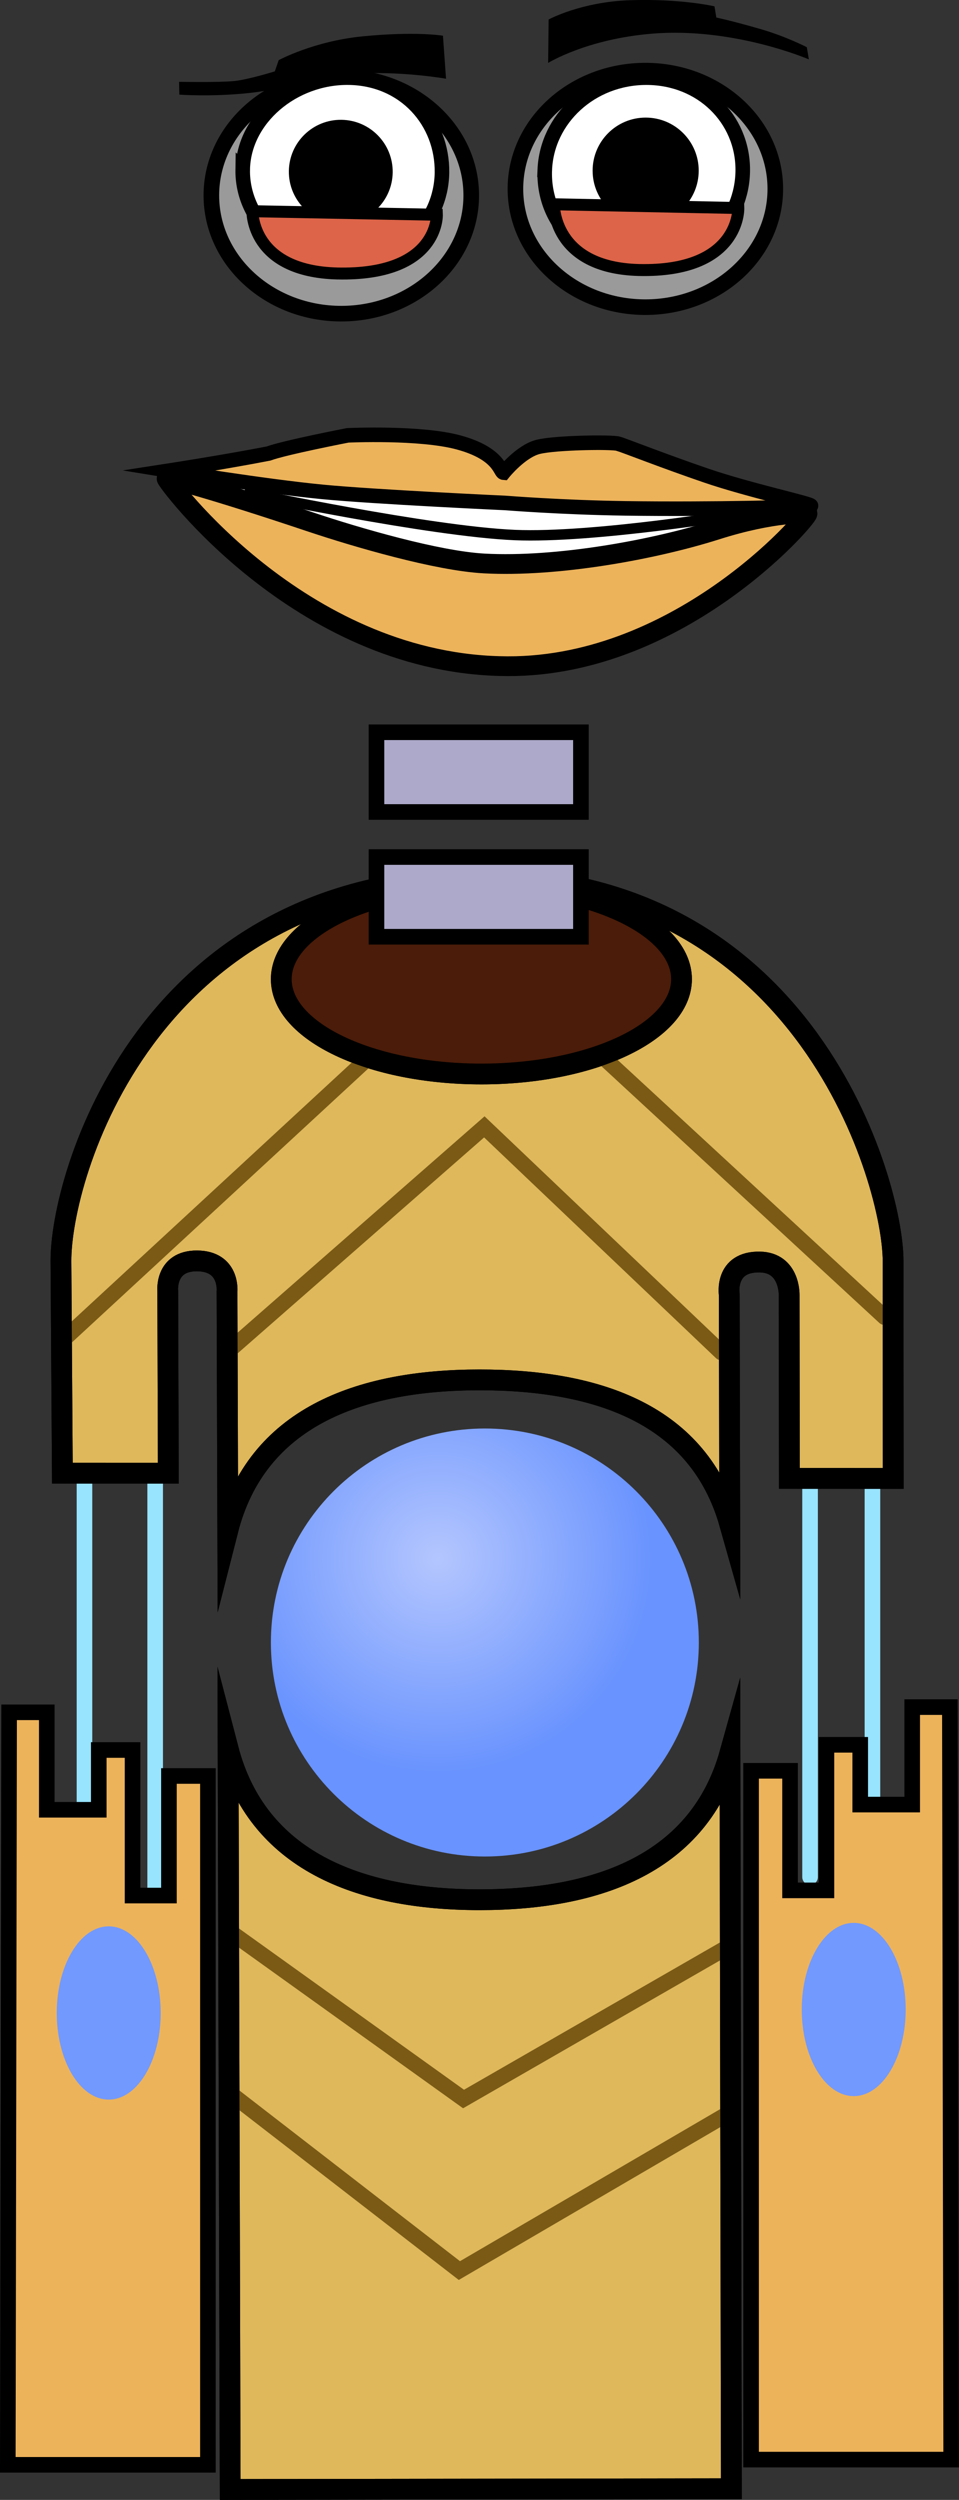 <svg viewBox="0,0,92.253,240.439" height="240.439" width="92.253" xmlns:xlink="http://www.w3.org/1999/xlink" xmlns="http://www.w3.org/2000/svg" version="1.1"><rect x="0" y="0" width="92.253" height="240.439" fill="#333333" stroke="none"/><defs><radialGradient id="color-1" gradientUnits="userSpaceOnUse" r="20.583" cy="215" cx="236.5"><stop stop-color="#b4c6fe" offset="0"></stop><stop stop-color="#6993fe" offset="1"></stop></radialGradient></defs><g transform="translate(-194.374,-65.061)"><g style="mix-blend-mode: normal" stroke-dashoffset="0" stroke-dasharray="" stroke-miterlimit="10" stroke-linejoin="miter" fill-rule="nonzero" data-paper-data="{&quot;isPaintingLayer&quot;:true}"><g stroke-linecap="round" stroke-width="1.5" stroke="#98e4ff" fill="none"><path d="M272.3,206.4v39.2"></path><path d="M278.3,239c0,0 0,-13.821 0,-19.75c0,-4.856 0,-13.25 0,-13.25"></path></g><g stroke-linecap="round" stroke-width="1.5" stroke="#98e4ff" fill="none"><path d="M209.3,248.6v-42.4"></path><path d="M202.5,240.6v-34.8"></path></g><path stroke-linecap="butt" stroke-width="1.5" stroke="#000000" fill="#9a9a9a" d="M243.956,83.229c0,-6.282 5.596,-11.375 12.5,-11.375c6.904,0 12.5,5.093 12.5,11.375c0,6.282 -5.596,11.375 -12.5,11.375c-6.904,0 -12.5,-5.093 -12.5,-11.375z"></path><path stroke-linecap="butt" stroke-width="1.5" stroke="#000000" fill="#9a9a9a" d="M214.706,83.854c0,-6.282 5.596,-11.375 12.5,-11.375c6.904,0 12.5,5.093 12.5,11.375c0,6.282 -5.596,11.375 -12.5,11.375c-6.904,0 -12.5,-5.093 -12.5,-11.375z"></path><path stroke-linecap="butt" stroke-width="1.5" stroke="none" fill="#000000" data-paper-data="{&quot;index&quot;:null}" d="M263.283,66.748c0,0 1.524,0.318 4.256,1.11c2.495,0.724 4.449,1.744 4.449,1.744l0.195,1.17c0,0 -7.25,-3.13 -15.116,-2.471c-6.29,0.527 -9.963,2.812 -9.963,2.812l0.046,-4.177c0,0 3.127,-1.704 7.864,-1.856c4.904,-0.157 8.091,0.591 8.091,0.591z"></path><path stroke-linecap="butt" stroke-width="1.4" stroke="#000000" fill="#ffffff" d="M217.723,81.388c0.071,-4.892 4.838,-8.936 10.211,-8.858c5.373,0.078 9.027,4.248 8.956,9.14c-0.071,4.892 -4.124,8.794 -9.497,8.716c-5.373,-0.078 -9.742,-4.107 -9.671,-8.999z"></path><path stroke-linecap="butt" stroke-width="1.5" stroke="none" fill="#000000" d="M222.161,81.506c0.04,-2.758 2.309,-4.962 5.067,-4.922c2.758,0.04 4.962,2.309 4.922,5.067c-0.04,2.758 -2.309,4.962 -5.067,4.922c-2.758,-0.04 -4.962,-2.309 -4.922,-5.067z"></path><path stroke-linecap="butt" stroke-width="1.4" stroke="#000000" fill="#ffffff" d="M246.78,81.389c0.204,-4.888 4.453,-8.858 9.77,-8.858c5.318,0 9.275,3.966 9.275,8.858c0,4.892 -3.886,9.071 -9.7,9.142c-5.53,0.067 -9.558,-4.037 -9.345,-9.142z"></path><path stroke-linecap="butt" stroke-width="1.5" stroke="none" fill="#000000" d="M251.382,81.474c0,-2.818 2.285,-5.103 5.103,-5.103c2.818,0 5.103,2.285 5.103,5.103c0,2.818 -2.285,5.103 -5.103,5.103c-2.818,0 -5.103,-2.285 -5.103,-5.103z"></path><path stroke-linecap="butt" stroke-width="1.5" stroke="none" fill="#000000" d="M221.185,70.844c0,0 3.37,-1.819 8.032,-2.282c5.167,-0.513 7.768,-0.066 7.768,-0.066l0.295,4.137c0,0 -3.836,-0.681 -8.018,-0.521c-5.593,0.213 -6.645,1.433 -10.898,1.891c-3.644,0.393 -6.737,0.159 -6.737,0.159l-0.026,-1.232c0,0 3.595,0.074 5.234,-0.068c1.352,-0.117 3.976,-0.938 3.976,-0.938z"></path><path stroke-linecap="butt" stroke-width="1.15" stroke="#000000" fill="#dd6448" data-paper-data="{&quot;index&quot;:null}" d="M265.4,85.067c0,0 0.211,6.195 -9.579,5.963c-8.309,-0.218 -8.166,-6.322 -8.166,-6.322z"></path><path stroke-linecap="butt" stroke-width="1.15" stroke="#000000" fill="#dd6448" data-paper-data="{&quot;index&quot;:null}" d="M236.4,85.715c0,0 0.211,5.869 -9.579,5.649c-8.309,-0.207 -8.166,-5.989 -8.166,-5.989z"></path><g><path stroke-linecap="butt" stroke-width="0" stroke="none" fill="#ffffff" d="M268.754,114.29c0,2.441 -12.288,11.198 -25.501,11.198c-13.212,0 -25.325,-6.694 -25.325,-9.135c0,-2.441 -10.846,-6.631 2.366,-6.631c13.212,0 48.46,2.126 48.46,4.568z"></path><g stroke="#000000"><path stroke-linecap="round" stroke-width="1" fill="none" d="M265.536,114.507c0,0 -14.102,2.336 -21.653,2.013c-8.144,-0.349 -25.567,-4.034 -25.567,-4.034"></path><path stroke-linecap="butt" stroke-width="1.4" fill="#edb35b" d="M253.858,107.741c0.8,0.25 4.323,1.65 8.446,3.06c4.155,1.422 10.114,2.703 10.087,2.9c-0.02,0.143 -9.626,0.373 -17.851,0.255c-6.16,-0.088 -11.544,-0.52 -11.544,-0.52c0,0 -12.485,-0.574 -17.587,-1.064c-5.634,-0.541 -14.781,-2.045 -14.781,-2.045c0,0 5.424,-0.838 9.568,-1.644c1.607,-0.585 7.627,-1.751 7.627,-1.751c0,0 6.949,-0.327 10.667,0.682c3.985,1.082 3.976,2.883 4.323,2.91c0,0 1.661,-2.062 3.321,-2.481c1.661,-0.419 7.126,-0.491 7.723,-0.304z"></path><path stroke-linecap="butt" stroke-width="1.9" fill="#edb35b" d="M272.052,114.451c0.061,0.43 -12.663,15.206 -29.652,14.672c-19.306,-0.514 -32.058,-17.841 -32.005,-18.041c0.036,-0.134 4.507,1.049 13.81,4.168c4.55,1.525 12.244,3.759 16.725,4.004c7.042,0.385 16.347,-1.322 22.346,-3.227c5.625,-1.786 8.775,-1.577 8.775,-1.577z"></path></g></g><path stroke-linecap="butt" stroke-width="0" stroke="none" fill="url(#color-1)" d="M220.433,223.036c0,-11.368 9.215,-20.583 20.583,-20.583c11.368,0 20.583,9.215 20.583,20.583c0,11.368 -9.215,20.583 -20.583,20.583c-11.368,0 -20.583,-9.215 -20.583,-20.583z"></path><g><g stroke-linecap="butt" stroke-width="2" stroke="#000000"><path fill="#dfb85c" d="M200.374,206.753c-0.058,-8.632 -0.106,-15.818 -0.137,-20.373c-0.055,-8.153 8.187,-36.761 40.202,-36.921c31.602,-0.158 39.857,29.487 39.849,36.897c-0.011,6.547 0.012,20.899 0.012,20.899l-9.99,-0.004l-0.023,-17.656c0,0 0.075,-3.099 -2.816,-3.154c-3.434,-0.065 -2.945,3.116 -2.945,3.116l0.047,22.073c-2.967,-10.495 -12.615,-13.852 -24.06,-13.852c-11.672,0 -21.475,3.665 -24.228,14.48l-0.072,-22.991c0,0 0.279,-2.919 -2.886,-2.934c-3.111,-0.015 -2.816,2.909 -2.816,2.909c0,0 0.029,9.313 0.054,17.514z"></path><path fill="#dfb85c" d="M264.731,304.426l-48.214,0.072l-0.2,-71.239c2.798,10.749 12.57,14.517 24.195,14.517c11.476,0 21.146,-3.566 24.084,-14.105z"></path><path fill="#4b1c09" d="M259.933,159.238c0,5.036 -8.619,9.118 -19.25,9.118c-10.631,0 -19.25,-4.082 -19.25,-9.118c0,-5.036 8.619,-9.118 19.25,-9.118c10.631,0 19.25,4.082 19.25,9.118z"></path></g><g><path stroke-linecap="round" stroke-width="1.5" stroke="#000000" fill="#edb35b" d="M195.25,229.75h3.625v9.375h5v-5.75h3.25v14h3.5v-11.5h3.75v66.25h-19.25z"></path><path stroke-linecap="butt" stroke-width="0" stroke="none" fill="#7299fe" d="M209.833,258.667c0,4.602 -2.239,8.333 -5,8.333c-2.761,0 -5,-3.731 -5,-8.333c0,-4.602 2.239,-8.333 5,-8.333c2.761,0 5,3.731 5,8.333z"></path></g><g><path stroke-linecap="round" stroke-width="1.5" stroke="#000000" fill="#edb35b" data-paper-data="{&quot;index&quot;:null}" d="M285.875,301.625h-19.25v-66.25h3.75v11.5h3.5v-14h3.25v5.75h5v-9.375h3.625z"></path><path stroke-linecap="butt" stroke-width="0" stroke="none" fill="#7299fe" d="M281.5,258.333c0,4.602 -2.239,8.333 -5,8.333c-2.761,0 -5,-3.731 -5,-8.333c0,-4.602 2.239,-8.333 5,-8.333c2.761,0 5,3.731 5,8.333z"></path></g></g><path stroke-linecap="round" stroke-width="1.5" stroke="#7a5a15" fill="none" d="M216.765,194.643l24.2,-21.2l22.8,21.7"></path><path stroke-linecap="round" stroke-width="1.5" stroke="#7a5a15" fill="none" d="M229.765,166.843l-29,26.8"></path><path stroke-linecap="round" stroke-width="1.5" stroke="#7a5a15" fill="none" d="M251.965,166.343l27.5,25.4"></path><path stroke-linecap="round" stroke-width="1.5" stroke="#7a5a15" fill="none" d="M264.165,252.443l-25.2,14.5l-22.6,-16.2"></path><path stroke-linecap="round" stroke-width="1.5" stroke="#7a5a15" fill="none" d="M264.065,268.543l-25.5,14.9l-22.1,-17.1"></path><g stroke-linecap="butt"><g stroke-width="2" stroke="#000000"><path fill="none" d="M200.374,206.753c-0.058,-8.632 -0.106,-15.818 -0.137,-20.373c-0.055,-8.153 8.187,-36.761 40.202,-36.921c31.602,-0.158 39.857,29.487 39.849,36.897c-0.011,6.547 0.012,20.899 0.012,20.899l-9.99,-0.004l-0.023,-17.656c0,0 0.075,-3.099 -2.816,-3.154c-3.434,-0.065 -2.945,3.116 -2.945,3.116l0.047,22.073c-2.967,-10.495 -12.615,-13.852 -24.06,-13.852c-11.672,0 -21.475,3.665 -24.228,14.48l-0.072,-22.991c0,0 0.279,-2.919 -2.886,-2.934c-3.111,-0.015 -2.816,2.909 -2.816,2.909c0,0 0.029,9.313 0.054,17.514z"></path><path fill="none" d="M264.731,304.426l-48.214,0.072l-0.2,-71.239c2.798,10.749 12.57,14.517 24.195,14.517c11.476,0 21.146,-3.566 24.084,-14.105z"></path><path fill="#4b1c09" d="M259.933,159.238c0,5.036 -8.619,9.118 -19.25,9.118c-10.631,0 -19.25,-4.082 -19.25,-9.118c0,-5.036 8.619,-9.118 19.25,-9.118c10.631,0 19.25,4.082 19.25,9.118z"></path></g><g text-anchor="start" font-size="12" font-weight="normal" font-family="sans-serif" stroke-width="1" stroke="none" fill="none"></g><g text-anchor="start" font-size="12" font-weight="normal" font-family="sans-serif" stroke-width="1" stroke="none" fill="none"></g></g><path stroke-linecap="butt" stroke-width="1.5" stroke="#000000" fill="#aca9ca" d="M230.59,143.157v-7.667h19.667v7.667z"></path><path stroke-linecap="butt" stroke-width="1.5" stroke="#000000" fill="#aca9ca" d="M230.59,155.157v-7.667h19.667v7.667z"></path></g></g></svg>